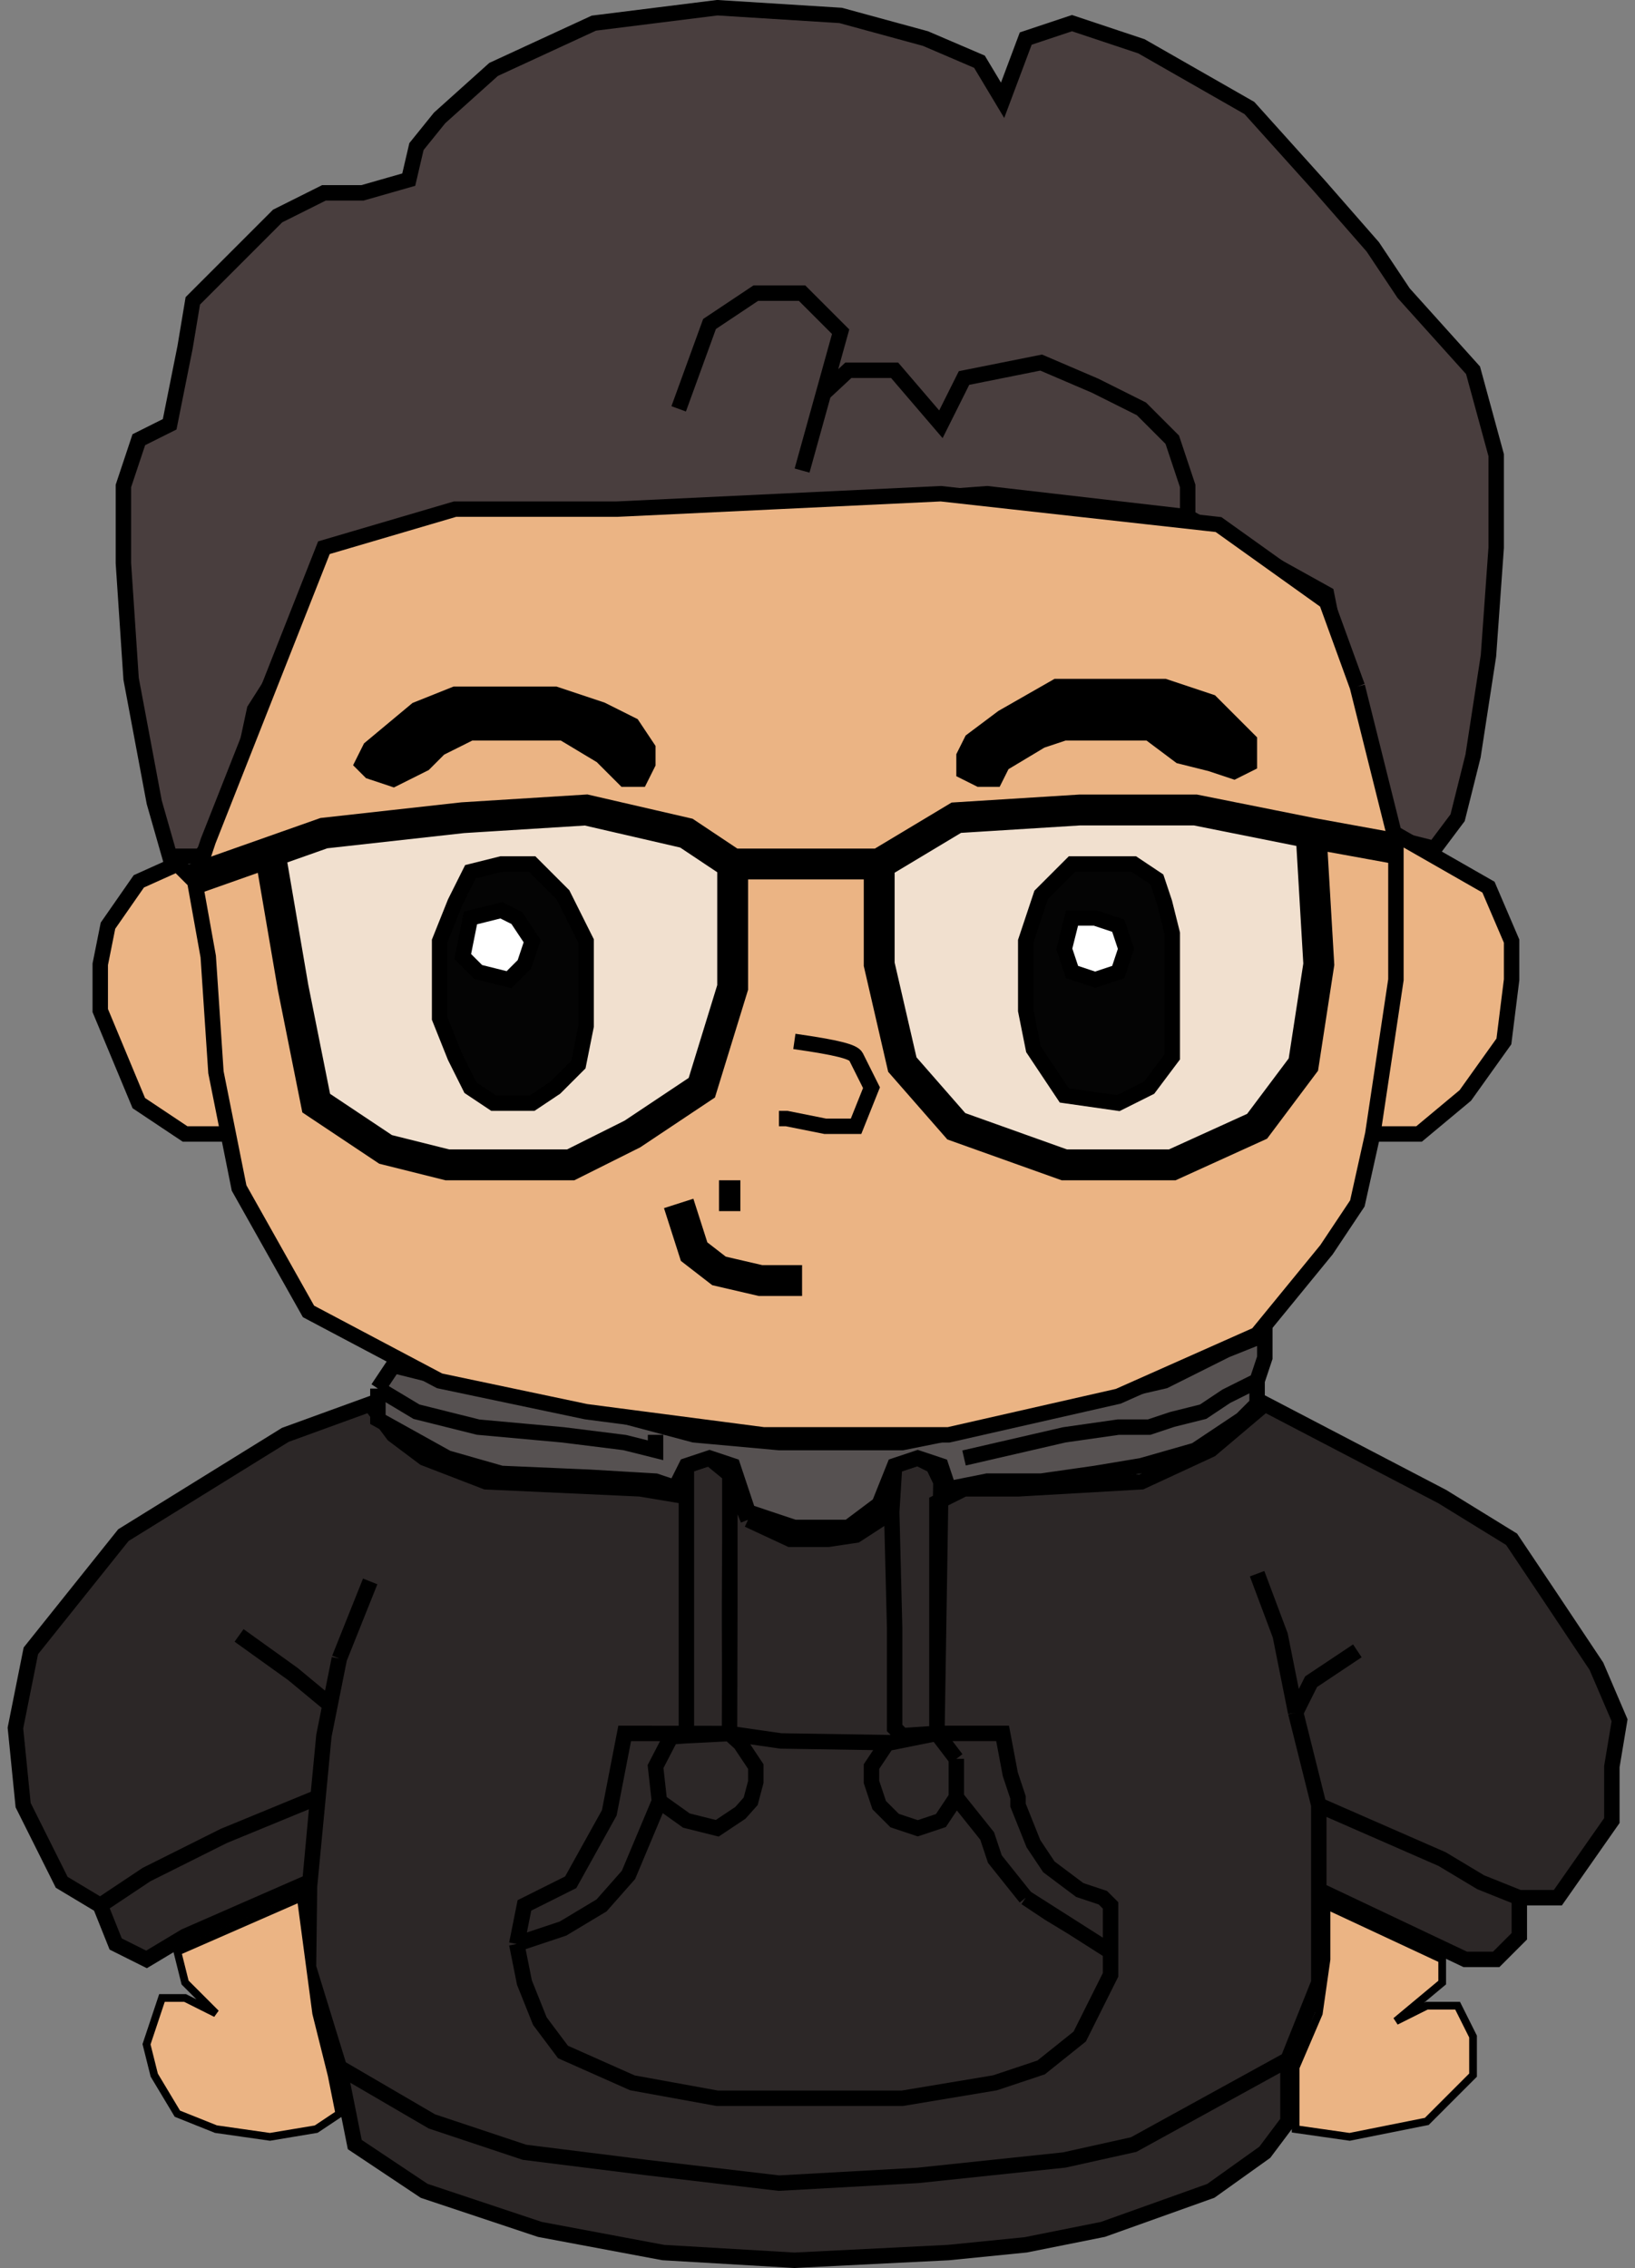 <svg width="106" height="147" viewBox="0 0 106 147" fill="none" xmlns="http://www.w3.org/2000/svg">
<rect x="0" y="0" width="106" height="147" fill="#808080" stroke="none"/>
<path d="M100.5 103.5L103.5 108L105 111.5L104.5 114.5V118L101 123L98.5 123V125.5L97 127H95L85.5 122.5V128.5L83.5 133.5V137.5L82 139.5L78.5 142L71.5 144.5L66.5 145.5L61.5 146L51.5 146.5L43 146L35 144.5L27.5 142L23 139L22 134L20 127.5V122L12 125.5L9.5 127L7.5 126L6.5 123.5L4 122L1.5 117L1 112L2 107L8 99.5L18.5 93L24 91L25.5 93L27.5 94.5L31.5 96.042L41.5 96.5L44.5 97V95L46 94.5L47.296 95.563L47.317 95.612V95.59L48.5 98.5L51.227 99.77H53.697L55.5 99.5L57.812 98L58 95L59.5 94.5L60.5 95L61 96.042L60.981 97.262L62.5 96.5H66L74 96.042L78.5 93.958L82 91L93.5 97L98 99.77L100.5 103.5Z" fill="#2C2727"/>
<path d="M47.296 112.36L40.5 112.35L39.5 117.5L37 122L34 123.5L33.5 126M47.296 112.36L50.63 112.84L57.746 112.951M47.296 112.36L44.5 112.5M47.296 112.36L48 113L49 114.5V115.5L48.668 116.75L48 117.5L46.5 118.5L44.5 118L42.75 116.75M47.296 112.36L47.306 108.51M47.296 112.36L47.317 104.195M98.5 123L101 123L104.5 118V114.5L105 111.5L103.5 108L100.5 103.5L98 99.77L93.5 97L82 91L78.5 93.958L74 96.042L66 96.5H62.5L60.742 97.381V99.5V103.745V112.35M98.5 123V125.5L97 127H95L85.5 122.5M98.5 123L96 122L93.5 120.5L85.5 117M85.5 122.5V117M85.5 122.5V128.5L83.5 133.5M84 111L85 109L88 107M84 111L85.5 117M84 111L83.5 108.5L83 106L81.5 102M57.812 98L58 95L59.5 94.5L60.5 95L61 96.042L60.742 112.35M57.812 98L58 105.5V109.5V112L58.5 112.5L60.742 112.35M57.812 98L55.5 99.5L53.697 99.77H51.227L48.5 98.5M60.742 112.35L57.5 113L56.5 114.5V115.5L57 117L58 118L59.5 118.5L61 118L62 116.5M60.742 112.35L62 114M60.742 112.35H65L65.5 115L66 116.5V117L67 119.5L68 121L70 122.5L71.5 123L72 123.5V126.5M60.742 112.35H62.871M62 116.5V115.5V114M62 116.5L64 119L64.5 120.5L66.5 123M62 116.5V114M72 126.5V127V128L71.5 129L70 132L67.5 134L64.5 135L58.5 136H52.5H46.5L41 135L36.5 133L35 131L34 128.5L33.5 126M72 126.5L69.5 124.909L68 124L66.5 123M72 126.5L66.5 123M33.5 126L36.5 125L39 123.5L40.746 121.522L42.75 116.75M42.75 116.75L42.5 114.5L43.5 112.571L44.5 112.5M44.5 112.5V105V95M47.306 108.51L47.296 104.358L47.317 99.77V95.59M47.306 108.51L47.317 104.195M47.317 104.195V95.59M44.5 95L46 94.5L47.296 95.563L48.5 98.5M44.5 95V97L41.5 96.5L31.5 96.042L27.5 94.5L25.5 93L24 91L18.5 93L8 99.5L2 107L1 112L1.5 117L4 122L6.5 123.5M47.317 95.59L48.5 98.5M24 102.5L22 107.5M6.5 123.5L7.5 126L9.5 127L12 125.5L20 122V127.5M6.5 123.5L9.5 121.5L14.5 119L20.601 116.49L20.067 122.266M15.5 106L19 108.51L21.4 110.5L22 107.5M22 107.5L21 112.5L20.067 122.266M20.067 122.266L20 127.5M20 127.5L22 134M83.5 133.5L73.5 139L69 140L59.5 141L50.5 141.5L42 140.5L34 139.5L28 137.5L22 134M83.5 133.5V137.5L82 139.5L78.5 142L71.5 144.5L66.5 145.5L61.5 146L51.5 146.5L43 146L35 144.5L27.5 142L23 139L22 134" stroke="black"/>
<path d="M82 86.5L79.5 87.5L77.5 88.5L75.5 89.5L69 91L64.5 92L63 92.5L61 93L58.5 93.5H55H50.5L45 93L37.5 91L32 90L29.5 89.5L25.5 88.5L24.5 90V92L29 94.5L32.5 95.5L38.25 95.75L42.5 96L44 96.5V96L44.5 95L46 94.5L47.5 95L48 96.5L48.5 98L51.5 99H55L57 97.5L58 95L59.5 94.5L61 95L61.5 96.5L64 96H67.5L71 95.5L74 95L77.5 94L80.5 92L81.5 91V89.5L82 88V86.5Z" fill="#565151"/>
<path d="M81.5 89.5L79.5 90.5L78 91.5L76 92L74.5 92.5H72.5L69 93L62.5 94.5M81.5 89.5V91L80.5 92L77.5 94L74 95L71 95.5L67.5 96H64L61.5 96.5L61 95L59.5 94.5L58 95L57 97.5L55 99H51.5L48.5 98L48 96.5L47.5 95L46 94.5L44.5 95L44 96V96.5L42.5 96L38.25 95.75L32.5 95.5L29 94.5L24.5 92V90M81.5 89.5L82 88V86.5L79.5 87.5L77.5 88.5L75.5 89.5L69 91L64.5 92L63 92.5L61 93L58.5 93.5H55H50.5L45 93L37.5 91L32 90L29.5 89.5L25.5 88.5L24.5 90M42.5 93V94L40.5 93.5L36.5 93L31 92.5L27 91.5L24.5 90" stroke="black"/>
<path d="M8.5 44L10 52L11 55.5H13L15 53L16.5 46L20 40.5L22 36L26.5 34.5L37 33.5L50.5 33L64 32L77 33.5L86 38.5L87.5 46L88.5 50L89 54L93 55L94.5 53L95.5 49L96.5 42.5L97 35.5V29.5L95.5 24L91 19L89 16L85.5 12L81 7L74 3L69.5 1.5L66.5 2.5L65 6.5L63.5 4L60 2.5L54.5 1L46.5 0.5L38.5 1.5L32 4.5L28.5 7.643L27 9.5L26.5 11.643L23.5 12.5H21L18 14L15 17L12.5 19.5L12 22.5L11 27.5L9 28.5L8 31.5V36.5L8.5 44Z" fill="#493E3E"/>
<path d="M77 33.5L86 38.5L87.5 46L88.5 50L89 54L93 55L94.5 53L95.5 49L96.5 42.5L97 35.5V29.5L95.5 24L91 19L89 16L85.5 12L81 7L74 3L69.5 1.5L66.5 2.5L65 6.5L63.5 4L60 2.5L54.5 1L46.5 0.5L38.5 1.5L32 4.5L28.5 7.643L27 9.5L26.5 11.643L23.5 12.5H21L18 14L15 17L12.5 19.5L12 22.5L11 27.5L9 28.5L8 31.5V36.5L8.5 44L10 52L11 55.5H13L15 53L16.5 46L20 40.5L22 36L26.5 34.5L37 33.5L50.5 33L64 32L77 33.5ZM77 33.5V31.5L76 28.5L74 26.5L71 25L67.5 23.5L62.5 24.5L61 27.5L58 24H55L53.389 25.5L52 30.5L54.5 21.5L52 19H49L46 21L44 26.5" stroke="black"/>
<path d="M13.5 54.5L21 35.5L29.5 33H40L61 32L79 34L86 39L88 44.5L90.374 53.997L96.5 57.5L98 61V63.5L97.5 67.5L95 71L92 73.5H89L88 78L86 81L81.5 86.5L72.5 90.5L61.5 93H49.5L38 91.5L28.5 89.5L20 85L15.5 77L14.8 73.5H12L9 71.5L6.5 65.5V62.5L7 60L9 57.125L11.5 56L12.625 57.125L13.5 54.5Z" fill="#EBB484"/>
<path d="M89 73.5L88 78L86 81L81.5 86.5L72.5 90.5L61.5 93H49.5L38 91.5L28.5 89.5L20 85L15.5 77L14 69.5L13.5 62L12.625 57.125M89 73.5L90.5 63.5V54.5L88 44.5M89 73.5H92L95 71L97.5 67.5L98 63.5V61L96.5 57.5L90.374 53.997L88 44.5M88 44.5L86 39L79 34L61 32L40 33H29.5L21 35.5L13.5 54.5L12.625 57.125M14.8 73.5H12L9 71.5L6.5 65.5V62.5L7 60L9 57.125L11.5 56L12.625 57.125" stroke="black"/>
<path d="M44 78L45 81.125L46.615 82.375L49.308 83H52M46.615 77.5H48" stroke="black" stroke-width="2"/>
<path d="M51.5 67.5C54.3 67.9 55.333 68.167 55.5 68.5L56.5 70.5L55.5 73H53.5L51 72.5H50.5" stroke="black"/>
<path d="M57 62.5V56H52H47.5V64L45.5 70.5L41 73.5L37 75.5H29L25 74.5L20.5 71.5L19 64L17.5 55.235L21 54L30 53L38 52.5L44.5 54L47.5 56H52H57L62 53L70 52.5H77.5L85 54L85.5 62.5L84.5 69L81.5 73L76 75.5H69L62 73L58.5 69L57 62.5Z" fill="#F1E0CF"/>
<path d="M47.5 56H52H57M47.5 56L44.5 54L38 52.5L30 53L21 54L12.5 57L17.5 55.235L19 64L20.5 71.5L25 74.5L29 75.5H37L41 73.5L45.5 70.5L47.5 64V56ZM57 56V62.5L58.5 69L62 73L69 75.5H76L81.5 73L84.5 69L85.5 62.5L85 54M57 56L62 53L70 52.5H77.5L85 54M90.5 55L85 54" stroke="black" stroke-width="2"/>
<path d="M27 46L24 48.5L23.5 49.5L24 50L25.5 50.5L27.5 49.5L28.5 48.5L30.5 47.5H36.5L39 49L40.5 50.5H41.5L42 49.5V48.5L41 47L39 46L36 45H33H29.5L27 46Z" fill="black"/>
<path d="M63 48L65 46.5L68.5 44.5H75.5L77 45L78.5 45.5L80 47L81 48V49.5L80 50L78.5 49.5L76.5 49L74.5 47.5H69L67.5 48L65 49.5L64.5 50.5H63.5L62.5 50V49L63 48Z" fill="black"/>
<path d="M27 46L24 48.5L23.5 49.5L24 50L25.5 50.5L27.5 49.5L28.5 48.5L30.5 47.5H36.5L39 49L40.5 50.5H41.5L42 49.5V48.5L41 47L39 46L36 45H33H29.5L27 46Z" stroke="black"/>
<path d="M63 48L65 46.5L68.5 44.5H75.5L77 45L78.5 45.5L80 47L81 48V49.5L80 50L78.5 49.5L76.5 49L74.5 47.5H69L67.5 48L65 49.5L64.5 50.5H63.5L62.5 50V49L63 48Z" stroke="black"/>
<path d="M28.5 61L29.5 58.5L30.5 56.5L32.5 56H34.5L36.5 58L38 61V64.5V66.5L37.5 69L36 70.5L34.5 71.5H32L30.5 70.5L29.5 68.5L28.5 66V63.5V61Z" fill="#040404"/>
<path d="M69 71L68 69.5L67 68L66.5 65.5V63.5V61L67 59.5L67.5 58L69.5 56H70.5H72H73.5L75 57L75.5 58.5L76 60.5V63.5V66V68.5L74.5 70.5L72.5 71.5L69 71Z" fill="#040404"/>
<path d="M28.5 61L29.5 58.5L30.5 56.5L32.5 56H34.5L36.5 58L38 61V64.5V66.5L37.5 69L36 70.5L34.5 71.5H32L30.5 70.5L29.5 68.5L28.5 66V63.5V61Z" stroke="black"/>
<path d="M69 71L68 69.5L67 68L66.5 65.5V63.5V61L67 59.5L67.5 58L69.5 56H70.5H72H73.5L75 57L75.5 58.5L76 60.5V63.5V66V68.5L74.5 70.5L72.5 71.5L69 71Z" stroke="black"/>
<path d="M30 62L30.5 59.5L32.5 59L33.5 59.5L34.5 61L34 62.5L33 63.5L31 63L30 62Z" fill="white"/>
<path d="M69.5 63L69 61.5L69.5 59.5H71L72.5 60L73 61.5L72.5 63L71 63.5L69.5 63Z" fill="white"/>
<path d="M30 62L30.5 59.5L32.5 59L33.5 59.5L34.5 61L34 62.5L33 63.5L31 63L30 62Z" stroke="black"/>
<path d="M69.5 63L69 61.5L69.5 59.5H71L72.5 60L73 61.5L72.5 63L71 63.5L69.5 63Z" stroke="black"/>
<path d="M11.5 126.5L19.5 123L20.5 130.5L21.5 134.5L22 137L20.5 138L17.5 138.5L14 138L11.5 137L10 134.5L9.5 132.5L10.5 129.5H12L14 130.5L12 128.5L11.5 126.5Z" fill="#EBB484"/>
<path d="M87.5 138.5L84 138V134L85.5 130.5L86 127V123.5L93.5 127V128.5L90.5 131L92.5 130H94.5L95.5 132V134.5L92.5 137.5L87.5 138.5Z" fill="#EBB484"/>
<path d="M11.5 126.5L19.5 123L20.5 130.5L21.5 134.5L22 137L20.5 138L17.5 138.5L14 138L11.5 137L10 134.5L9.5 132.5L10.5 129.5H12L14 130.5L12 128.5L11.5 126.5Z" stroke="black" stroke-width="0.5"/>
<path d="M87.5 138.5L84 138V134L85.5 130.5L86 127V123.5L93.5 127V128.5L90.5 131L92.5 130H94.5L95.5 132V134.5L92.5 137.5L87.5 138.5Z" stroke="black" stroke-width="0.5"/>
</svg>
